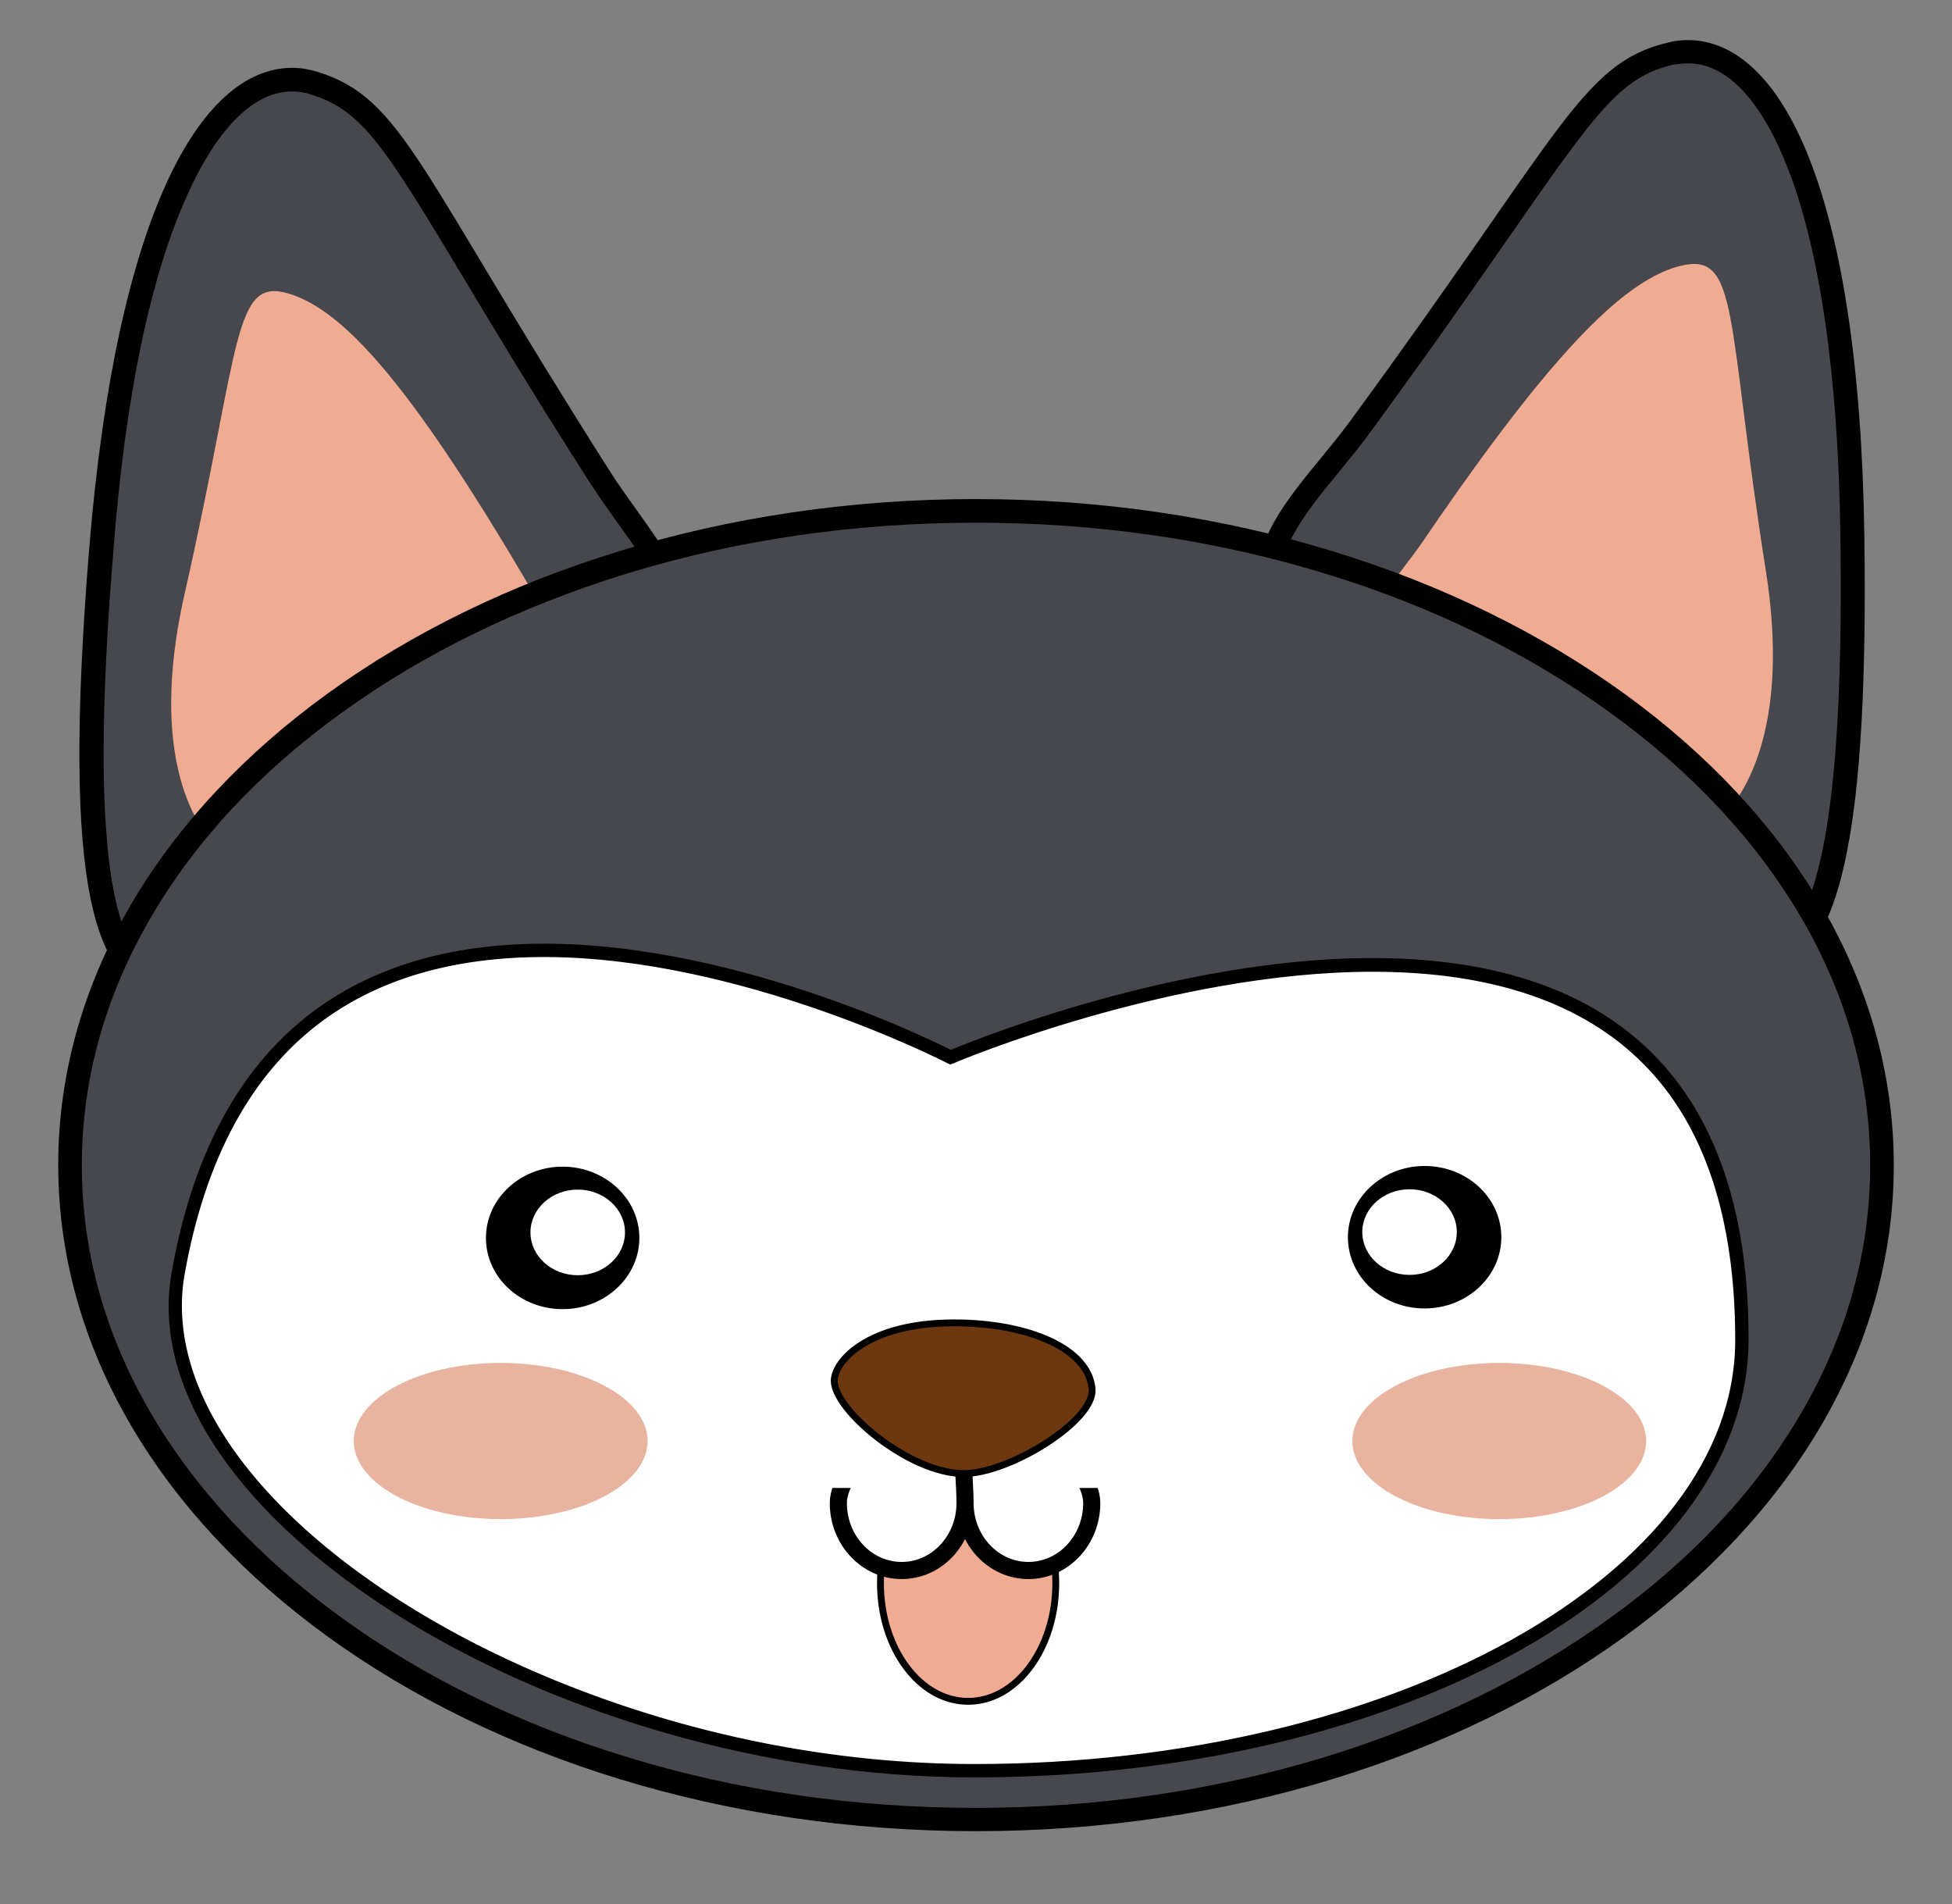 <?xml version="1.0" encoding="utf-8"?>
<!-- Generator: Adobe Illustrator 27.0.1, SVG Export Plug-In . SVG Version: 6.00 Build 0)  -->
<svg version="1.1" id="Calque_1" xmlns="http://www.w3.org/2000/svg" xmlns:xlink="http://www.w3.org/1999/xlink" x="0px" y="0px"
	 viewBox="0 0 570 555.9" style="enable-background:new 0 0 570 555.9;" xml:space="preserve">
<rect x="0" y="0" width="570" height="555.9" fill="#808080" stroke="none"/>
<style type="text/css">
	.st0{fill-rule:evenodd;clip-rule:evenodd;fill:#46484D;stroke:#000000;stroke-width:5;stroke-miterlimit:10;}
	.st1{stroke:#000000;stroke-width:5;stroke-miterlimit:10;}
	.st2{fill-rule:evenodd;clip-rule:evenodd;fill:#F0AB93;}
	.st3{fill:#46484D;stroke:#000000;stroke-width:5;stroke-miterlimit:10;}
	.st4{fill:#FFFFFF;stroke:#000000;stroke-width:2;stroke-miterlimit:10;}
	.st5{stroke:#000000;stroke-width:2;stroke-miterlimit:10;}
	.st6{fill:#FFFFFF;}
	.st7{fill:#F0AB93;stroke:#000000;stroke-width:2;stroke-miterlimit:10;}
	.st8{fill:#FFFFFF;stroke:#000000;stroke-width:5;stroke-miterlimit:10;}
	.st9{fill:#6D380F;stroke:#000000;stroke-width:2;stroke-miterlimit:10;}
	.st10{fill:#E8B49F;}
</style>
<g>
	<path class="st0" d="M51.8,288.2c-5.3,0-9.6-1.8-13.1-5.6c-12.2-13.2-15-50.7-9.3-121.7c3.7-46,11.2-81.6,22.2-105.8
		c9.5-20.8,21.1-31.8,33.6-31.8c2.2,0,4.4,0.3,6.5,1c16.4,5.1,23.2,16.5,45.9,54.2c9.4,15.7,21.2,35.3,37.5,60.8
		c2.6,4,5.3,7.9,8,11.7c9.4,13.1,18.3,25.5,14.9,39.9c-4.1,17.5-25.8,36.4-68.4,59.3c-9.6,5.2-18.5,10.5-27.2,15.6
		C82.2,277.8,64.6,288.2,51.8,288.2L51.8,288.2z"/>
	<path class="st1" d="M85.3,22.3v1.9c2.1,0,4.2,0.3,6.3,1c16,5,22.8,16.3,45.4,53.8c9.4,15.7,21.2,35.3,37.5,60.8
		c2.6,4,5.4,7.9,8.1,11.7c9.3,12.9,18,25.2,14.8,39.1c-4,17.2-25.6,35.9-68,58.6c-9.6,5.2-18.6,10.5-27.2,15.6
		c-20.3,12-37.8,22.4-50.2,22.4c-5.1,0-9.1-1.7-12.4-5.3c-5.8-6.3-9.4-18.3-10.9-36.9c-1.7-19.9-1.1-47.5,1.9-84.2
		C34.1,115,41.6,79.5,52.6,55.5C61.9,35,73.2,24.2,85.3,24.2V22.3 M85.3,22.3c-24.2,0-48.8,40.1-56.8,138.5
		c-8,98.9,1.4,128.3,23.3,128.3c18.3,0,45.3-20.4,78.3-38.2c103.1-55.4,67.1-78.7,45.8-112.1C119.7,50.4,115.6,30.7,92.1,23.4
		C89.9,22.7,87.6,22.3,85.3,22.3L85.3,22.3z"/>
</g>
<path class="st2" d="M154.4,170.9c13.5,22.9,36.5,38.6-30.9,78c-47.5,27.7-86.2-2.4-69.6-75.5s13.9-92.9,30.7-87.6
	C99.8,90.6,118.9,110.4,154.4,170.9L154.4,170.9z"/>
<g>
	<path class="st0" d="M511.7,281.7c-12.9,0-30.3-12-50.6-25.9c-8.3-5.7-16.9-11.6-26.1-17.3c-41-25.7-61.5-45.9-64.4-63.7
		c-2.4-14.6,7.3-26.3,17.5-38.8c2.9-3.6,6-7.3,8.8-11.1c17.9-24.4,31-43.2,41.4-58.2c25.1-36.1,32.7-47.1,49.4-51
		c1.7-0.4,3.5-0.6,5.2-0.6c12.8,0,24,11.3,32.3,32.6c9.7,24.9,15,61.3,15.7,108.4c1,70.4-4.2,107.5-16.8,120.4
		C520.7,280,516.6,281.7,511.7,281.7L511.7,281.7L511.7,281.7z"/>
	<path class="st1" d="M492.9,16c12.4,0,23.2,11.1,31.4,32c9.6,24.4,15,61.8,15.6,108.1c1,69.2-4.3,107.2-16.6,119.7
		c-3.3,3.3-7.1,4.9-11.8,4.9c-12.6,0-29.9-11.9-50-25.7c-8.3-5.7-16.9-11.6-26.1-17.4c-40.8-25.5-61.1-45.6-63.9-63
		c-2.3-14.1,7.2-25.8,17.3-38.1c2.9-3.6,6-7.3,8.8-11.1c17.9-24.4,31-43.2,41.4-58.2c25-35.9,32.5-46.8,48.8-50.7
		C489.6,16.2,491.3,16,492.9,16 M492.9,14.2c-1.8,0-3.6,0.2-5.4,0.7c-23.9,5.7-29.3,25.1-91.3,109.6c-23.5,32-60.9,52.8,38.3,114.9
		c32.7,20.5,58.8,43.3,77.2,43.3c20.9,0,31.6-29.7,30.2-126.5C540.4,55.5,517.6,14.2,492.9,14.2L492.9,14.2L492.9,14.2z"/>
</g>
<path class="st2" d="M415.6,157.9c-15,22-39,36.1,25.6,79.8c45.5,30.8,86.1,3.3,74.5-70.7C504,93,508,73.4,490.8,77.6
	C475.4,81.4,455.1,99.9,415.6,157.9L415.6,157.9z"/>
<g>
	<ellipse class="st3" cx="285" cy="340.2" rx="264.6" ry="191"/>
	<path class="st1" d="M285,150.1c35.7,0,70.2,5,102.8,15c31.4,9.6,59.6,23.4,83.8,40.9c24.2,17.5,43.1,37.8,56.4,60.4
		c13.7,23.4,20.6,48.2,20.6,73.8s-6.9,50.4-20.6,73.8c-13.2,22.6-32.2,43-56.4,60.4c-24.2,17.5-52.4,31.2-83.8,40.9
		c-32.6,9.9-67.1,15-102.8,15s-70.2-5-102.8-15c-31.4-9.6-59.6-23.4-83.8-40.9c-24.2-17.5-43.1-37.8-56.4-60.4
		c-13.7-23.4-20.6-48.2-20.6-73.8s6.9-50.4,20.6-73.8c13.2-22.6,32.2-43,56.4-60.4c24.2-17.5,52.4-31.2,83.8-40.9
		C214.8,155.1,249.3,150.1,285,150.1 M285,148.2c-146.6,0-265.5,85.9-265.5,191.9S138.4,532.1,285,532.1s265.5-85.9,265.5-191.9
		S431.6,148.2,285,148.2L285,148.2L285,148.2z"/>
</g>
<g>
	<path class="st4" d="M284.6,516.9c-41.6,0-84.5-8.6-123.9-24.8c-37.2-15.3-68.4-36.5-87.8-59.6c-17.1-20.4-24.3-41.3-20.9-60.7
		c6-34.1,19.7-59.3,40.6-75c17.2-12.9,39.5-19.4,66.3-19.4c57.8,0,117.6,30.7,118.2,31l0.4,0.2l0.4-0.2
		c0.6-0.3,63.4-26.8,122.9-26.8c35.2,0,62.3,9.2,80.4,27.3c18.3,18.3,27.5,45.9,27.4,82.1C508.5,460.5,408,516.9,284.6,516.9
		L284.6,516.9z"/>
	<path class="st5" d="M158.9,276.5v1.9c57.5,0,117.2,30.6,117.8,30.9l0.8,0.4l0.8-0.3c0.6-0.3,63.3-26.7,122.5-26.7
		c35,0,61.8,9.1,79.7,27.1c18.1,18.1,27.2,45.5,27.2,81.5C507.6,460,407.5,516,284.6,516c-41.5,0-84.3-8.6-123.6-24.8
		c-37.1-15.3-68.1-36.3-87.4-59.3c-16.9-20.1-24-40.9-20.7-59.9c6-33.9,19.5-58.9,40.2-74.4c17.1-12.8,39.2-19.2,65.8-19.2
		L158.9,276.5 M158.9,276.5c-47.7,0-94.7,20.6-107.8,95.2c-12.2,69.1,109.2,146.2,233.5,146.2s224.8-56.7,225-126.8
		c0.1-87.6-53.2-110.4-108.8-110.4c-60.3,0-123.2,26.9-123.2,26.9S217.6,276.5,158.9,276.5L158.9,276.5L158.9,276.5z"/>
</g>
<ellipse class="st6" cx="188.6" cy="387.8" rx="7.9" ry="7.3"/>
<g>
	<path d="M164.3,381.6c-12.1,0-21.9-9.1-21.9-20.3c0-11.2,9.8-20.3,21.9-20.3c12.1,0,21.9,9.1,21.9,20.3
		C186.2,372.5,176.3,381.6,164.3,381.6z"/>
	<path d="M164.3,341.5c11.8,0,21.4,8.9,21.4,19.9c0,10.9-9.6,19.9-21.4,19.9c-11.8,0-21.4-8.9-21.4-19.9
		C142.9,350.4,152.5,341.5,164.3,341.5 M164.3,340.6c-12.3,0-22.4,9.3-22.4,20.8s10,20.8,22.4,20.8c12.3,0,22.4-9.3,22.4-20.8
		S176.6,340.6,164.3,340.6L164.3,340.6z"/>
</g>
<ellipse class="st6" cx="168.7" cy="359.8" rx="13.8" ry="12.5"/>
<g>
	<ellipse cx="416" cy="361.2" rx="21.9" ry="20.3"/>
	<path d="M416,341.3c11.8,0,21.4,8.9,21.4,19.9S427.8,381,416,381c-11.8,0-21.4-8.9-21.4-19.9S404.2,341.3,416,341.3 M416,340.4
		c-12.3,0-22.4,9.3-22.4,20.8s10,20.8,22.4,20.8c12.3,0,22.4-9.3,22.4-20.8S428.4,340.4,416,340.4L416,340.4z"/>
</g>
<ellipse class="st6" cx="411.6" cy="359.7" rx="13.8" ry="12.5"/>
<ellipse class="st7" cx="282.7" cy="462.2" rx="25.6" ry="34.5"/>
<path class="st8" d="M281.8,438.8c0,10.9-8.3,19.7-18.5,19.7s-18.5-8.8-18.5-19.7c0-10.9,20.1-28.2,30.3-28.2
	C285.3,410.6,281.8,428,281.8,438.8L281.8,438.8z"/>
<path class="st8" d="M281.8,438.8c0,10.9,8.3,19.7,18.5,19.7c10.2,0,18.5-8.8,18.5-19.7c0-10.9-19.8-28.2-30.1-28.2
	S281.8,428,281.8,438.8L281.8,438.8z"/>
<rect x="237.5" y="404.4" class="st6" width="91.9" height="15.5"/>
<rect x="302.1" y="415.7" class="st6" width="31.3" height="18.7"/>
<rect x="239.5" y="415.7" class="st6" width="31.3" height="18.7"/>
<path class="st9" d="M318.9,405.6c0.7,9.2-24.1,24.6-37.5,24.6c-15.8,0-37.8-18.5-37.8-27.1c0-5.5,9.6-16.9,35-16.9
	C300,386.2,318,393.6,318.9,405.6L318.9,405.6z"/>
<ellipse class="st10" cx="146.2" cy="420.7" rx="42.9" ry="22.8"/>
<ellipse class="st10" cx="437.8" cy="420.7" rx="42.9" ry="22.8"/>
</svg>
